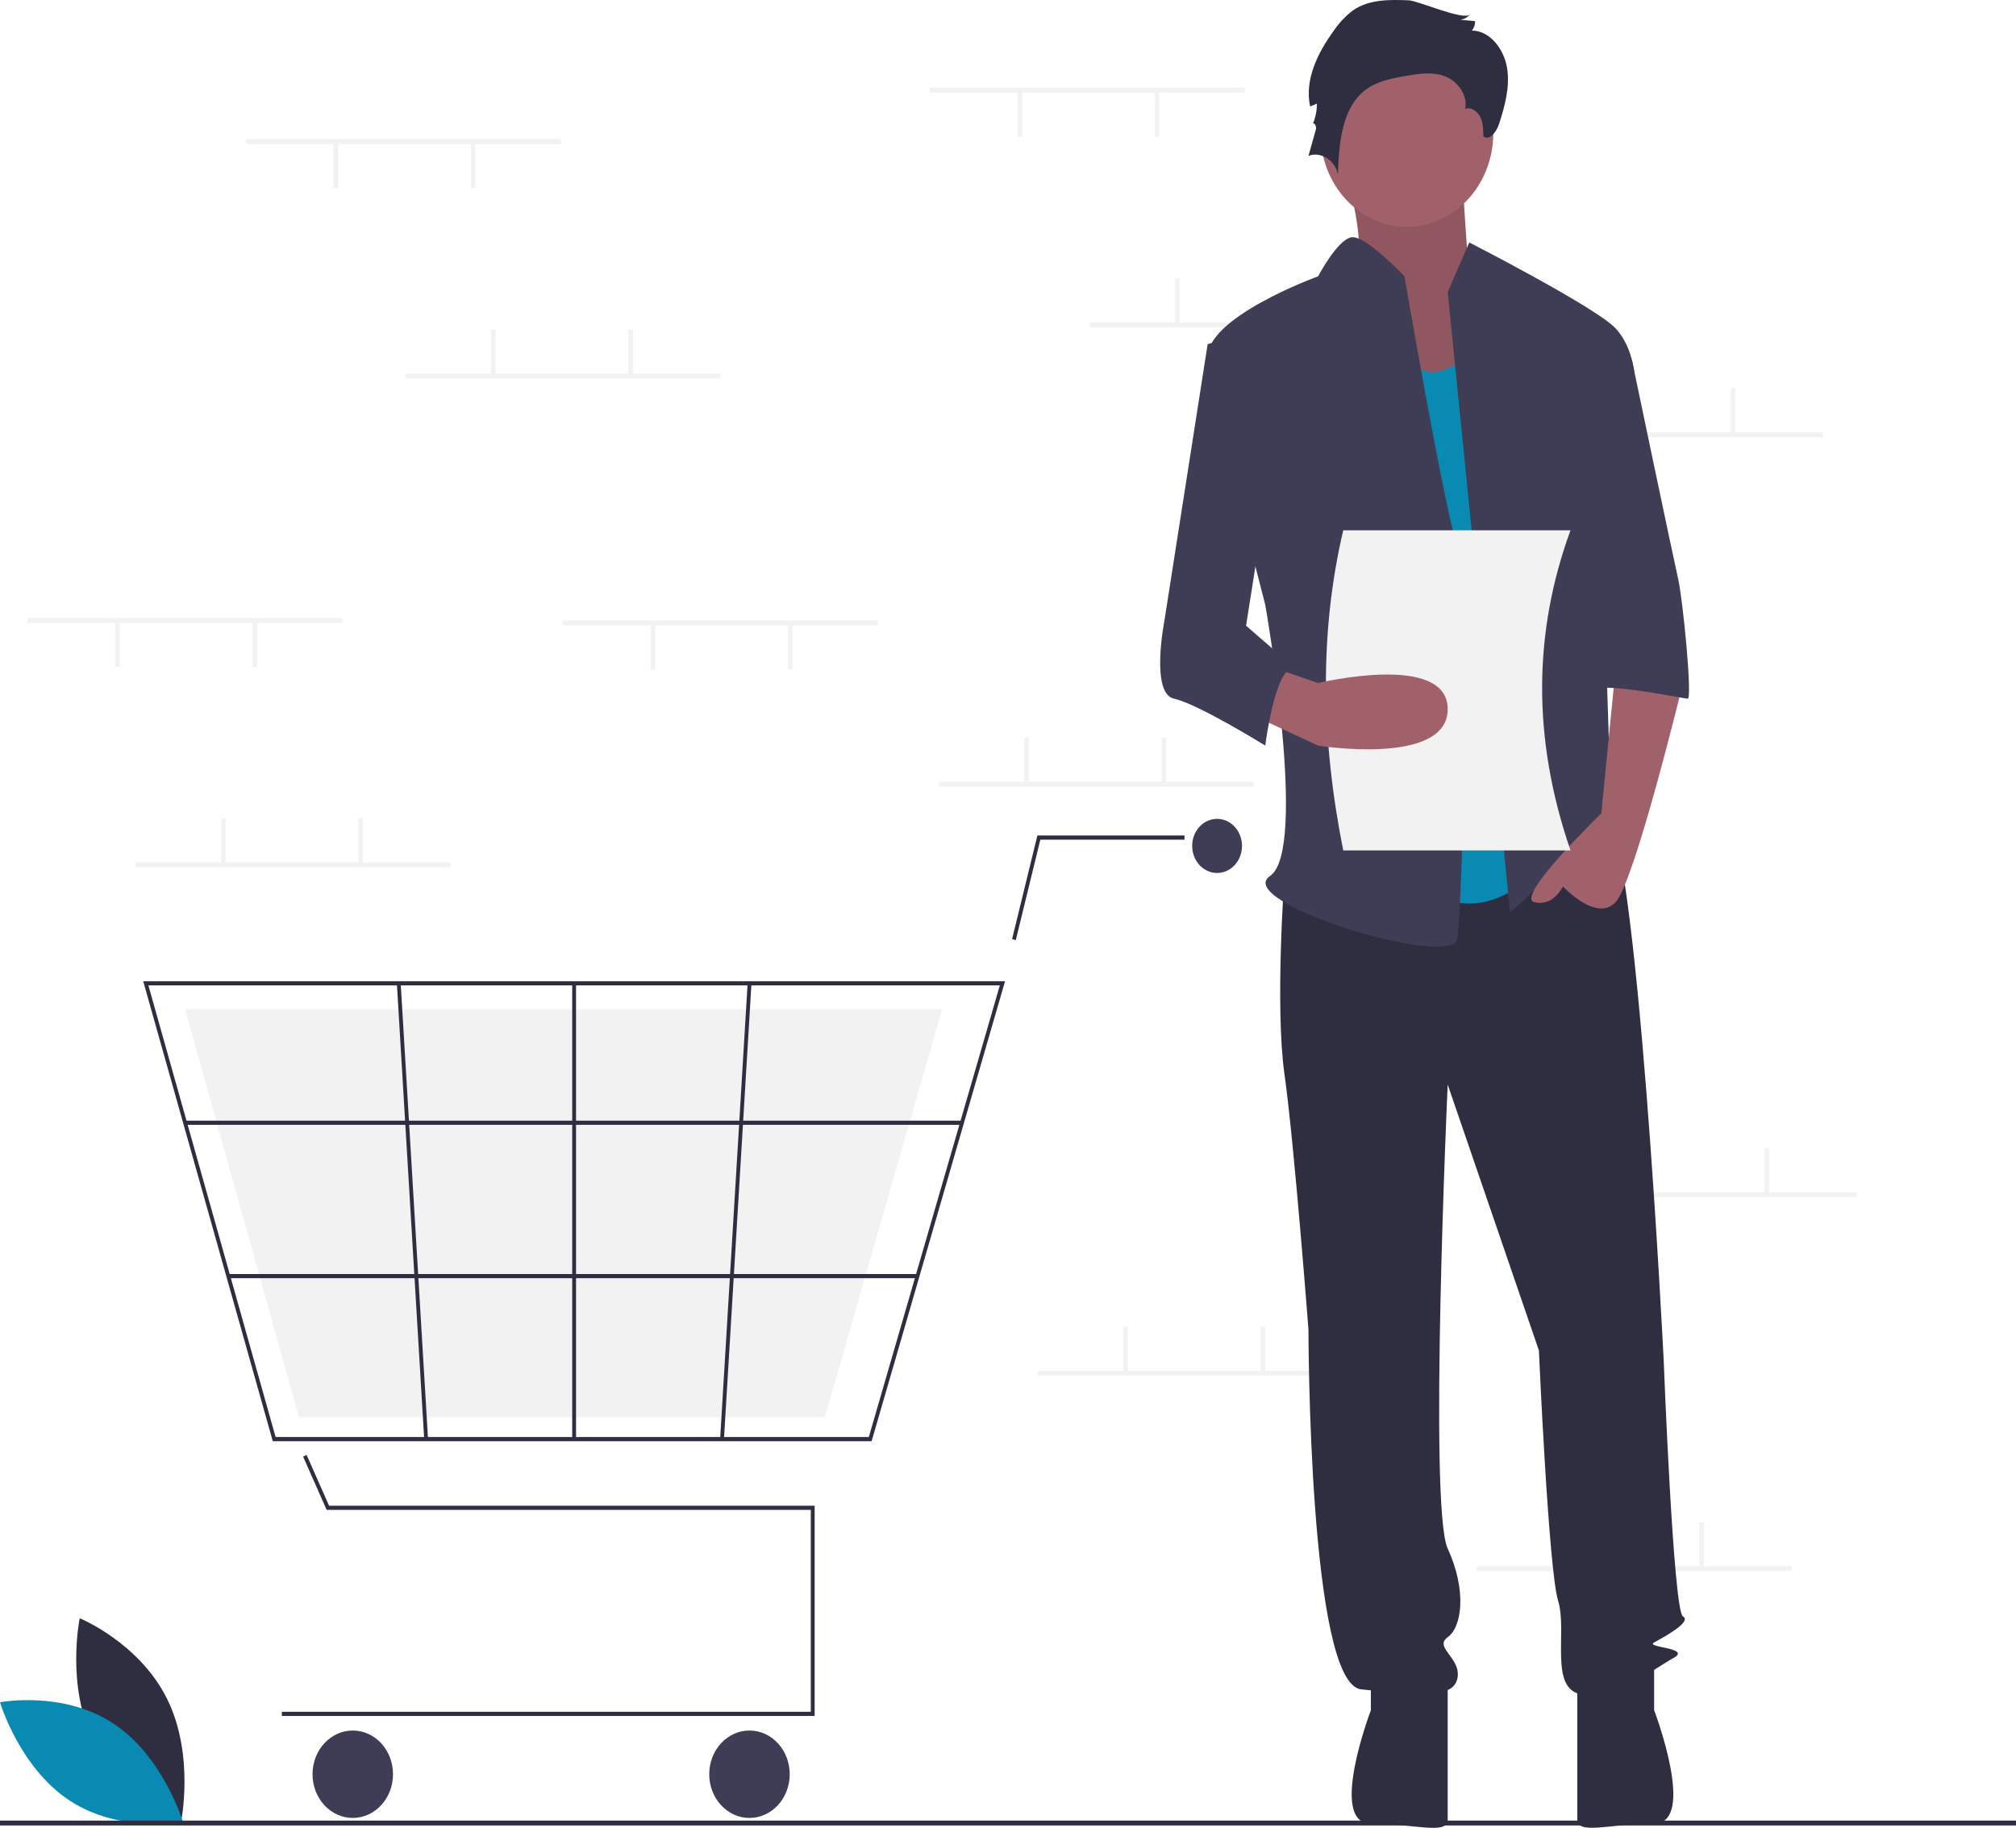 <svg width="461" height="418" viewBox="0 0 461 418" fill="none" xmlns="http://www.w3.org/2000/svg">
<g clip-path="url(#clip0_84_2593)">
<path d="M21.421 398.31C27.816 411.191 41.387 416.72 41.387 416.72C41.387 416.72 44.591 401.366 38.196 388.485C31.802 375.604 18.23 370.075 18.23 370.075C18.23 370.075 15.027 385.429 21.421 398.31Z" fill="#2F2E41"/>
<path d="M25.816 394.072C37.361 401.616 41.807 416.601 41.807 416.601C41.807 416.601 27.536 419.355 15.991 411.81C4.446 404.266 0 389.281 0 389.281C0 389.281 14.271 386.528 25.816 394.072Z" fill="#088AB2"/>
<path d="M284.651 20.067H212.62V21.185H284.651V20.067Z" fill="#F2F2F2"/>
<path d="M265.1 20.905H264.071V31.244H265.1V20.905Z" fill="#F2F2F2"/>
<path d="M233.715 20.905H232.686V31.244H233.715V20.905Z" fill="#F2F2F2"/>
<path d="M321.181 73.716H249.15V74.834H321.181V73.716Z" fill="#F2F2F2"/>
<path d="M269.73 63.657H268.701V73.995H269.73V63.657Z" fill="#F2F2F2"/>
<path d="M301.115 63.657H300.086V73.995H301.115V63.657Z" fill="#F2F2F2"/>
<path d="M416.88 98.864H344.849V99.982H416.88V98.864Z" fill="#F2F2F2"/>
<path d="M365.429 88.805H364.4V99.143H365.429V88.805Z" fill="#F2F2F2"/>
<path d="M396.814 88.805H395.785V99.143H396.814V88.805Z" fill="#F2F2F2"/>
<path d="M409.677 358.168H337.646V359.286H409.677V358.168Z" fill="#F2F2F2"/>
<path d="M358.226 348.109H357.197V358.448H358.226V348.109Z" fill="#F2F2F2"/>
<path d="M389.611 348.109H388.582V358.448H389.611V348.109Z" fill="#F2F2F2"/>
<path d="M286.709 178.779H214.678V179.896H286.709V178.779Z" fill="#F2F2F2"/>
<path d="M235.259 168.72H234.229V179.058H235.259V168.72Z" fill="#F2F2F2"/>
<path d="M266.644 168.72H265.615V179.058H266.644V168.72Z" fill="#F2F2F2"/>
<path d="M309.348 313.46H237.316V314.578H309.348V313.46Z" fill="#F2F2F2"/>
<path d="M257.897 303.401H256.868V313.74H257.897V303.401Z" fill="#F2F2F2"/>
<path d="M289.282 303.401H288.253V313.74H289.282V303.401Z" fill="#F2F2F2"/>
<path d="M424.598 272.665H352.566V273.782H424.598V272.665Z" fill="#F2F2F2"/>
<path d="M373.147 262.605H372.118V272.944H373.147V262.605Z" fill="#F2F2F2"/>
<path d="M404.532 262.605H403.503V272.944H404.532V262.605Z" fill="#F2F2F2"/>
<path d="M186.283 392.412H64.455V391.46H185.406V345.288H74.696L69.318 333.118L70.109 332.707L75.248 344.336H186.283V392.412Z" fill="#2F2E41"/>
<path d="M80.669 415.736C85.752 415.736 89.872 411.261 89.872 405.74C89.872 400.219 85.752 395.744 80.669 395.744C75.587 395.744 71.466 400.219 71.466 405.74C71.466 411.261 75.587 415.736 80.669 415.736Z" fill="#3F3D56"/>
<path d="M171.383 415.736C176.466 415.736 180.586 411.261 180.586 405.74C180.586 400.219 176.466 395.744 171.383 395.744C166.301 395.744 162.18 400.219 162.18 405.74C162.18 411.261 166.301 415.736 171.383 415.736Z" fill="#3F3D56"/>
<path d="M278.312 199.634C281.458 199.634 284.009 196.863 284.009 193.446C284.009 190.028 281.458 187.258 278.312 187.258C275.165 187.258 272.615 190.028 272.615 193.446C272.615 196.863 275.165 199.634 278.312 199.634Z" fill="#3F3D56"/>
<path d="M199.313 329.581H62.377L32.748 224.386H229.827L229.648 225.005L199.313 329.581ZM63.026 328.629H198.671L228.633 225.338H33.932L63.026 328.629Z" fill="#2F2E41"/>
<path d="M188.624 324.107H68.348L42.324 230.812H215.425L215.268 231.361L188.624 324.107Z" fill="#F2F2F2"/>
<path d="M232.283 214.988L231.435 214.744L237.219 191.066H270.862V192.018H237.893L232.283 214.988Z" fill="#2F2E41"/>
<path d="M219.979 256.277H42.323V257.229H219.979V256.277Z" fill="#2F2E41"/>
<path d="M209.805 291.35H52.201V292.302H209.805V291.35Z" fill="#2F2E41"/>
<path d="M131.723 224.861H130.847V329.104H131.723V224.861Z" fill="#2F2E41"/>
<path d="M170.964 224.832L164.672 329.072L165.547 329.135L171.839 224.894L170.964 224.832Z" fill="#2F2E41"/>
<path d="M91.624 224.831L90.749 224.893L97.004 329.136L97.879 329.074L91.624 224.831Z" fill="#2F2E41"/>
<path d="M461 416.339H0V417.457H461V416.339Z" fill="#2F2E41"/>
<path d="M306.344 34.579C306.344 34.579 313.866 57.831 309.237 61.408C304.609 64.985 324.858 94.198 324.858 94.198L349.158 87.044L335.851 62.6C335.851 62.6 334.115 38.156 334.115 34.579C334.115 31.002 306.344 34.579 306.344 34.579Z" fill="#A0616A"/>
<path opacity="0.1" d="M306.344 34.579C306.344 34.579 313.866 57.831 309.237 61.408C304.609 64.985 324.858 94.198 324.858 94.198L349.158 87.044L335.851 62.6C335.851 62.6 334.115 38.156 334.115 34.579C334.115 31.002 306.344 34.579 306.344 34.579Z" fill="black"/>
<path d="M293.719 200.32C293.719 200.32 291.524 230.13 293.719 245.631C295.915 261.132 299.208 304.058 299.208 304.058C299.208 304.058 299.208 385.14 311.284 386.332C323.36 387.524 332.142 388.717 333.24 383.947C334.337 379.178 327.751 376.793 331.044 374.408C334.337 372.023 335.435 363.677 331.044 354.138C326.653 344.599 331.044 248.016 331.044 248.016L351.902 308.827C351.902 308.827 354.098 358.907 356.293 366.061C358.489 373.216 354.098 386.332 361.782 387.524C369.467 388.717 378.249 381.562 382.64 379.178C387.031 376.793 376.053 376.793 378.249 375.601C380.444 374.408 387.031 370.831 384.836 369.639C382.64 368.446 380.444 311.212 380.444 311.212C380.444 311.212 374.407 188.993 366.722 184.223C359.038 179.454 354.098 187.669 354.098 187.669L293.719 200.32Z" fill="#2F2E41"/>
<path d="M313.48 381.562V391.102C313.48 391.102 303.6 417.032 313.48 417.032C323.36 417.032 331.044 419.719 331.044 416.142V383.947L313.48 381.562Z" fill="#2F2E41"/>
<path d="M378.249 381.545V391.084C378.249 391.084 388.129 417.015 378.249 417.015C368.369 417.015 360.685 419.702 360.685 416.124V383.93L378.249 381.545Z" fill="#2F2E41"/>
<path d="M321.713 51.869C332.626 51.869 341.473 42.259 341.473 30.406C341.473 18.552 332.626 8.943 321.713 8.943C310.8 8.943 301.953 18.552 301.953 30.406C301.953 42.259 310.8 51.869 321.713 51.869Z" fill="#A0616A"/>
<path d="M315.675 70.351C315.675 70.351 321.164 88.236 329.946 84.659L338.729 81.082L354.098 195.551C354.098 195.551 342.022 214.629 324.458 202.705C306.893 190.781 315.675 70.351 315.675 70.351Z" fill="#088AB2"/>
<path d="M331.044 66.773L335.984 55.446C335.984 55.446 365.076 70.351 369.467 75.12C373.858 79.89 373.858 87.044 373.858 87.044L366.173 116.853C366.173 116.853 368.369 182.434 368.369 184.819C368.369 187.204 376.053 200.32 370.564 195.551C365.076 190.781 363.978 186.012 359.587 193.166C355.195 200.32 345.315 208.667 345.315 208.667L331.044 66.773Z" fill="#3F3D56"/>
<path d="M369.467 152.625L366.173 186.012C366.173 186.012 346.413 205.09 350.804 206.282C355.196 207.475 357.391 202.705 357.391 202.705C357.391 202.705 365.076 211.052 369.467 206.282C373.858 201.513 384.836 156.202 384.836 156.202L369.467 152.625Z" fill="#A0616A"/>
<path d="M322.134 0.073C317.753 -0.098 313.065 -0.182 309.372 2.382C307.673 3.669 306.182 5.254 304.962 7.072C301.364 12.011 298.256 18.226 299.592 24.355L301.144 23.697C301.144 25.333 300.809 26.948 300.164 28.426C300.383 27.736 301.114 28.852 300.919 29.55L299.209 35.642C302.019 34.523 305.515 36.788 305.943 40.006C306.138 32.931 306.814 24.817 312.099 20.674C314.763 18.585 318.136 17.947 321.381 17.38C324.375 16.858 327.513 16.36 330.38 17.43C333.248 18.5 335.689 21.686 335.039 24.902C336.361 24.408 337.84 25.409 338.493 26.751C339.147 28.094 339.181 29.678 339.201 31.197C340.61 32.279 342.214 30.131 342.788 28.363C344.136 24.214 345.335 19.797 344.609 15.469C343.882 11.14 340.635 7.004 336.584 6.989C337.076 6.402 337.338 5.631 337.316 4.838L333.977 4.532C334.824 4.401 335.604 3.955 336.182 3.269C334.841 4.871 324.302 0.157 322.134 0.073Z" fill="#2F2E41"/>
<path d="M321.164 63.196C321.164 63.196 312.227 53.684 309.011 54.267C305.795 54.85 301.404 63.196 301.404 63.196C301.404 63.196 275.057 72.735 276.155 82.274C277.253 91.813 289.328 138.316 289.328 138.316C289.328 138.316 299.208 194.358 290.426 200.32C281.644 206.282 332.142 221.783 333.24 214.629C334.338 207.475 336.533 135.932 333.24 125.2C329.946 114.469 321.164 63.196 321.164 63.196Z" fill="#3F3D56"/>
<path d="M359.587 82.274H373.161C373.161 82.274 382.64 127.585 383.738 132.354C384.836 137.124 387.031 159.779 385.933 159.779C384.836 159.779 362.88 155.01 362.88 158.587L359.587 82.274Z" fill="#3F3D56"/>
<path d="M359.127 194.478H307.162C302.091 169.14 301.667 144.659 307.162 121.27H359.127C350.741 144.238 350.217 168.552 359.127 194.478Z" fill="#F2F2F2"/>
<path d="M286.035 163.356L301.404 170.51C301.404 170.51 331.044 175.28 331.044 162.164C331.044 149.048 301.404 156.202 301.404 156.202L291.523 152.771L286.035 163.356Z" fill="#A0616A"/>
<path d="M289.328 75.12L276.155 78.697L266.275 141.894C266.275 141.894 262.982 158.587 268.471 159.779C273.96 160.972 289.328 170.511 289.328 170.511C289.328 170.511 291.524 152.625 295.915 152.625L284.937 143.086L291.524 101.353L289.328 75.12Z" fill="#3F3D56"/>
<path d="M103.03 197.221H30.998V198.338H103.03V197.221Z" fill="#F2F2F2"/>
<path d="M51.579 187.162H50.55V197.5H51.579V187.162Z" fill="#F2F2F2"/>
<path d="M82.964 187.162H81.935V197.5H82.964V187.162Z" fill="#F2F2F2"/>
<path d="M128.24 31.803H56.209V32.92H128.24V31.803Z" fill="#F2F2F2"/>
<path d="M108.689 32.641H107.66V42.98H108.689V32.641Z" fill="#F2F2F2"/>
<path d="M77.304 32.641H76.275V42.98H77.304V32.641Z" fill="#F2F2F2"/>
<path d="M200.786 141.895H128.755V143.013H200.786V141.895Z" fill="#F2F2F2"/>
<path d="M181.235 142.733H180.206V153.072H181.235V142.733Z" fill="#F2F2F2"/>
<path d="M149.85 142.733H148.821V153.072H149.85V142.733Z" fill="#F2F2F2"/>
<path d="M78.333 141.336H6.302V142.454H78.333V141.336Z" fill="#F2F2F2"/>
<path d="M58.782 142.174H57.753V152.513H58.782V142.174Z" fill="#F2F2F2"/>
<path d="M27.397 142.174H26.368V152.513H27.397V142.174Z" fill="#F2F2F2"/>
<path d="M164.771 85.452H92.74V86.569H164.771V85.452Z" fill="#F2F2F2"/>
<path d="M113.32 75.393H112.291V85.731H113.32V75.393Z" fill="#F2F2F2"/>
<path d="M144.705 75.393H143.676V85.731H144.705V75.393Z" fill="#F2F2F2"/>
</g>
<defs>
<clipPath id="clip0_84_2593">
<rect width="461" height="418" fill="white"/>
</clipPath>
</defs>
</svg>
